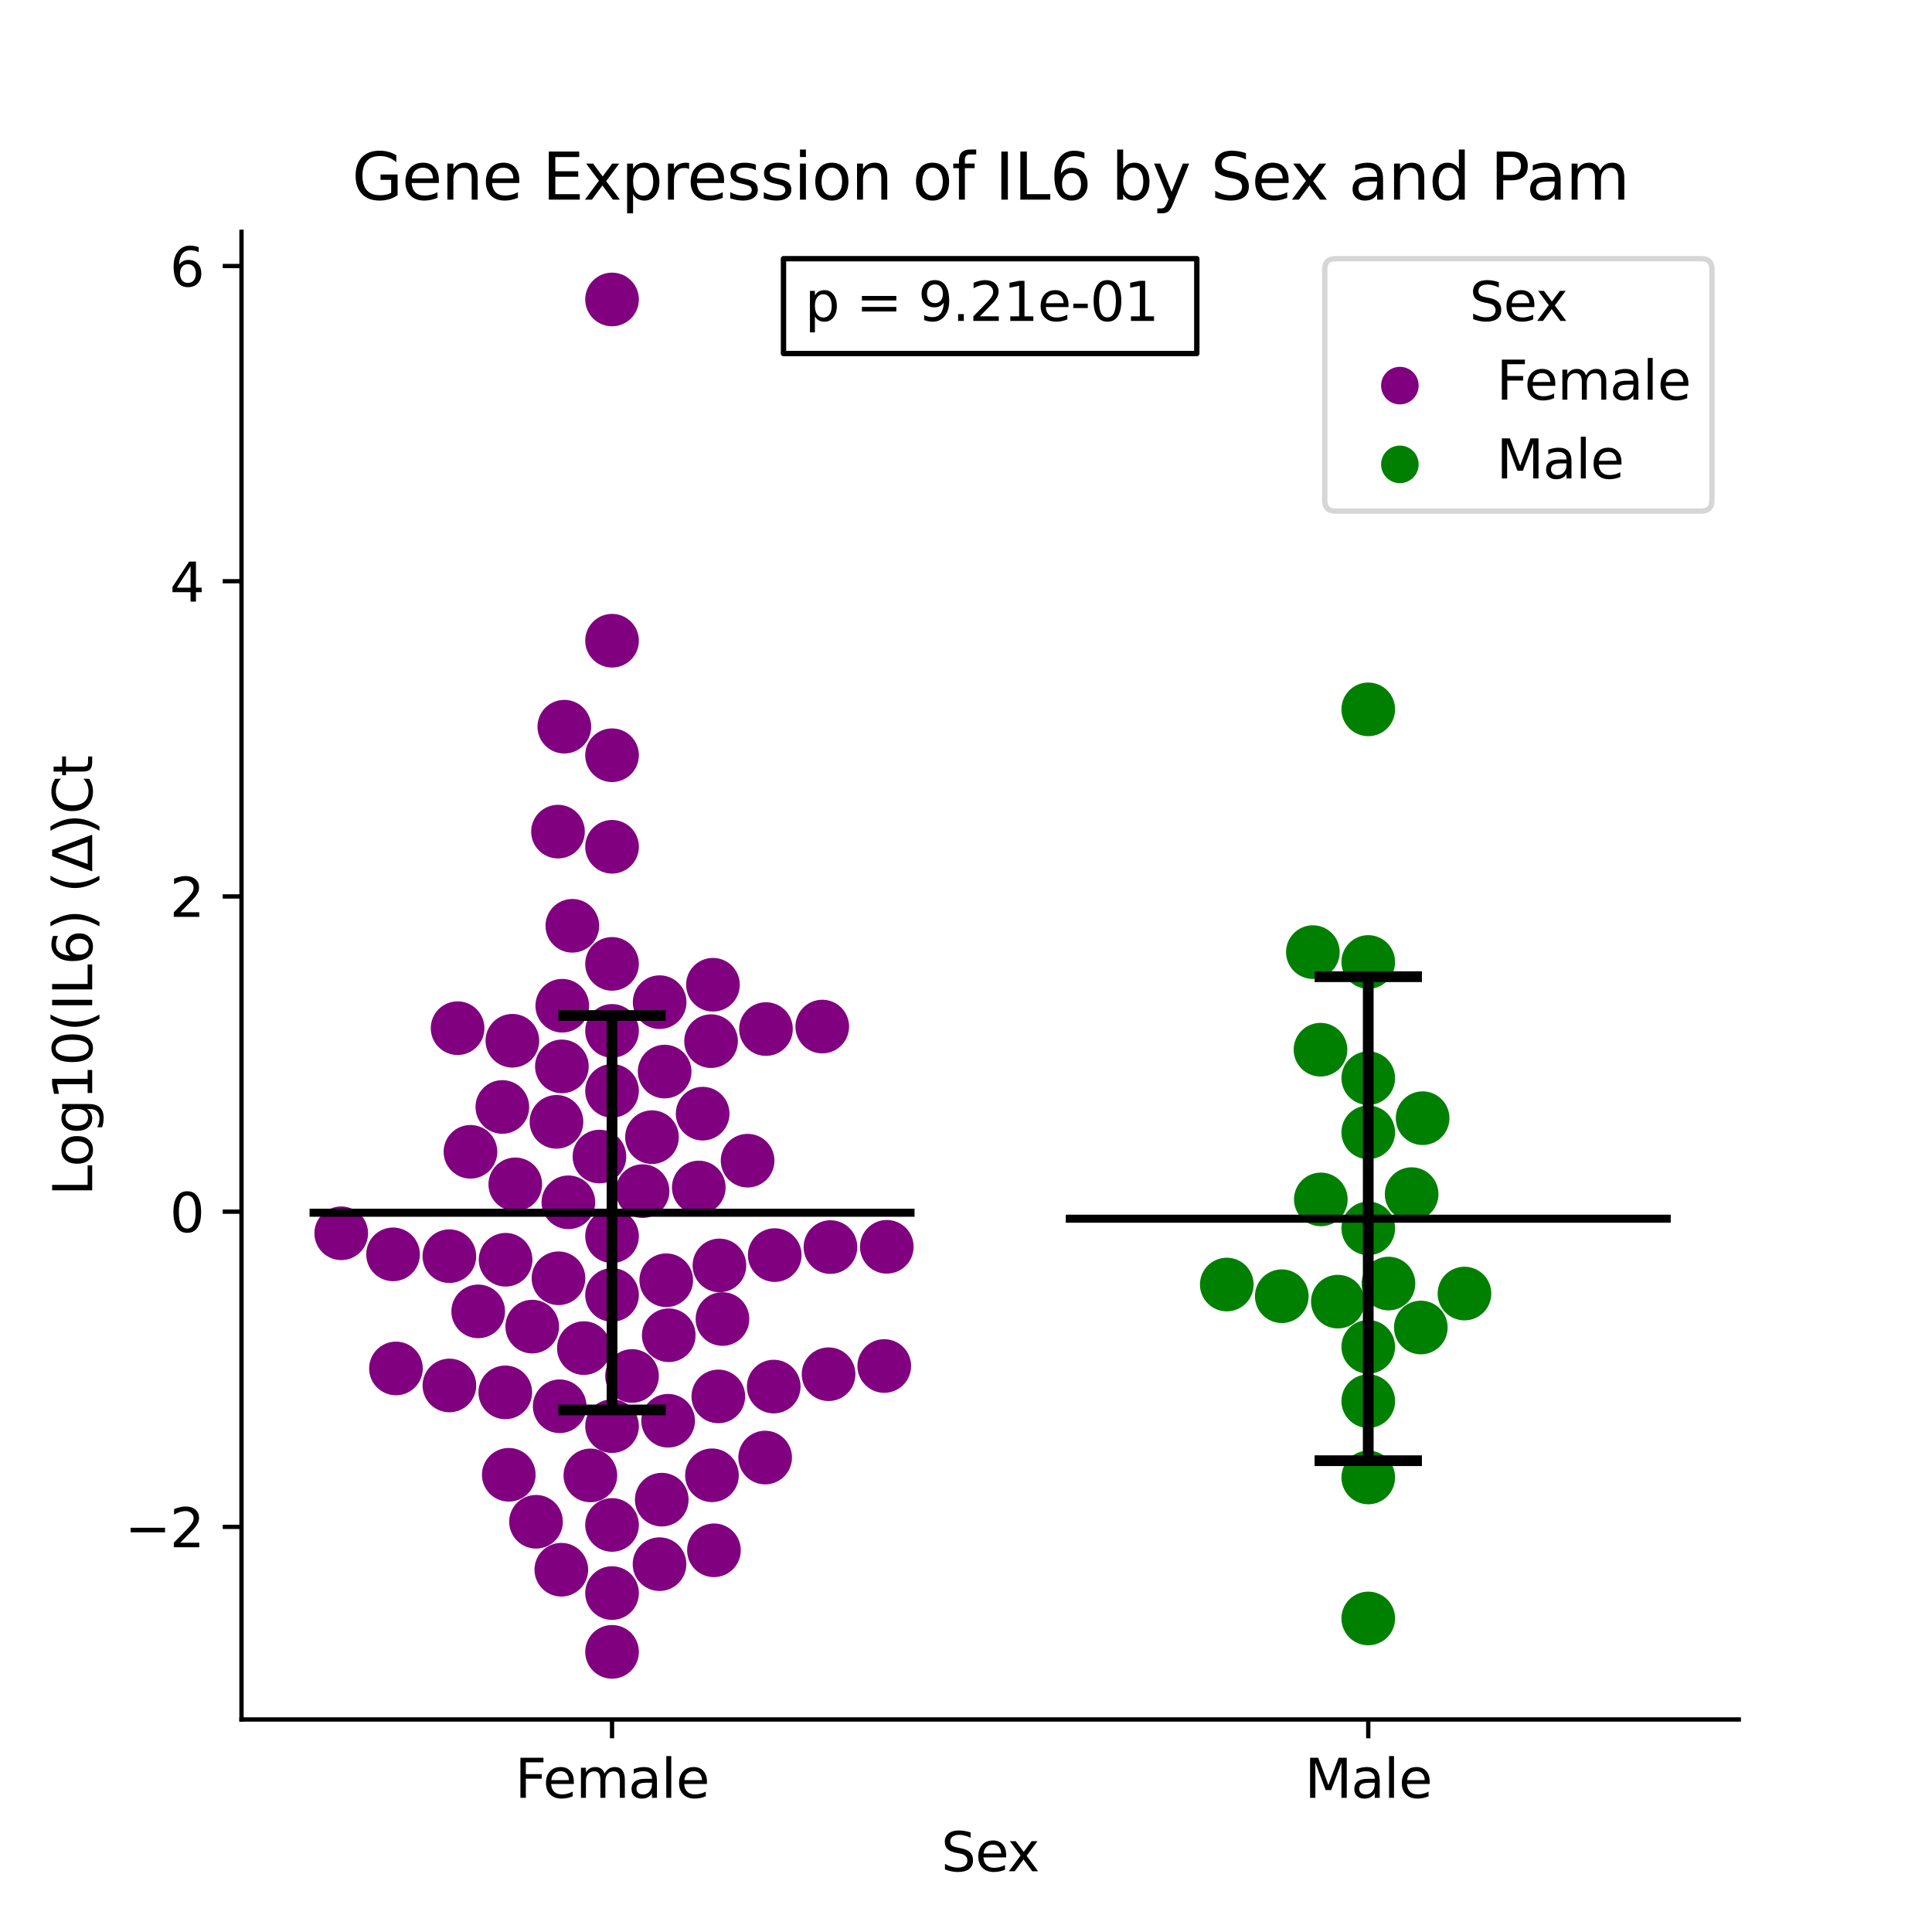 <?xml version="1.0" encoding="utf-8" standalone="no"?>
<!DOCTYPE svg PUBLIC "-//W3C//DTD SVG 1.1//EN"
  "http://www.w3.org/Graphics/SVG/1.1/DTD/svg11.dtd">
<svg xmlns:xlink="http://www.w3.org/1999/xlink" width="360pt" height="360pt" viewBox="0 0 360 360" xmlns="http://www.w3.org/2000/svg" version="1.1">
 <defs>
  <style type="text/css">*{stroke-linejoin: round; stroke-linecap: butt}</style>
 </defs>
 <g id="figure_1">
  <g id="patch_1">
   <path d="M 0 360 
L 360 360 
L 360 0 
L 0 0 
z
" style="fill: #ffffff"/>
  </g>
  <g id="axes_1">
   <g id="patch_2">
    <path d="M 45 320.4 
L 324 320.4 
L 324 43.2 
L 45 43.2 
z
" style="fill: #ffffff"/>
   </g>
   <g id="PathCollection_1">
    <defs>
     <path id="C0_0_8a4e7d84c1" d="M 0 5 
C 1.326 5 2.598 4.473 3.536 3.536 
C 4.473 2.598 5 1.326 5 -0 
C 5 -1.326 4.473 -2.598 3.536 -3.536 
C 2.598 -4.473 1.326 -5 0 -5 
C -1.326 -5 -2.598 -4.473 -3.536 -3.536 
C -4.473 -2.598 -5 -1.326 -5 0 
C -5 1.326 -4.473 2.598 -3.536 3.536 
C -2.598 4.473 -1.326 5 0 5 
z
"/>
    </defs>
    <g clip-path="url(#p1eef70104c)">
     <use xlink:href="#C0_0_8a4e7d84c1" x="114.045" y="192.088" style="fill: #800080"/>
    </g>
    <g clip-path="url(#p1eef70104c)">
     <use xlink:href="#C0_0_8a4e7d84c1" x="132.848" y="183.491" style="fill: #800080"/>
    </g>
    <g clip-path="url(#p1eef70104c)">
     <use xlink:href="#C0_0_8a4e7d84c1" x="144.36" y="233.868" style="fill: #800080"/>
    </g>
    <g clip-path="url(#p1eef70104c)">
     <use xlink:href="#C0_0_8a4e7d84c1" x="87.664" y="214.621" style="fill: #800080"/>
    </g>
    <g clip-path="url(#p1eef70104c)">
     <use xlink:href="#C0_0_8a4e7d84c1" x="103.973" y="154.961" style="fill: #800080"/>
    </g>
    <g clip-path="url(#p1eef70104c)">
     <use xlink:href="#C0_0_8a4e7d84c1" x="134.62" y="245.78" style="fill: #800080"/>
    </g>
    <g clip-path="url(#p1eef70104c)">
     <use xlink:href="#C0_0_8a4e7d84c1" x="114.045" y="157.786" style="fill: #800080"/>
    </g>
    <g clip-path="url(#p1eef70104c)">
     <use xlink:href="#C0_0_8a4e7d84c1" x="114.045" y="140.727" style="fill: #800080"/>
    </g>
    <g clip-path="url(#p1eef70104c)">
     <use xlink:href="#C0_0_8a4e7d84c1" x="104.7" y="198.704" style="fill: #800080"/>
    </g>
    <g clip-path="url(#p1eef70104c)">
     <use xlink:href="#C0_0_8a4e7d84c1" x="114.045" y="55.8" style="fill: #800080"/>
    </g>
    <g clip-path="url(#p1eef70104c)">
     <use xlink:href="#C0_0_8a4e7d84c1" x="106.648" y="172.507" style="fill: #800080"/>
    </g>
    <g clip-path="url(#p1eef70104c)">
     <use xlink:href="#C0_0_8a4e7d84c1" x="114.045" y="119.387" style="fill: #800080"/>
    </g>
    <g clip-path="url(#p1eef70104c)">
     <use xlink:href="#C0_0_8a4e7d84c1" x="124.492" y="264.735" style="fill: #800080"/>
    </g>
    <g clip-path="url(#p1eef70104c)">
     <use xlink:href="#C0_0_8a4e7d84c1" x="130.209" y="221.27" style="fill: #800080"/>
    </g>
    <g clip-path="url(#p1eef70104c)">
     <use xlink:href="#C0_0_8a4e7d84c1" x="132.496" y="194.004" style="fill: #800080"/>
    </g>
    <g clip-path="url(#p1eef70104c)">
     <use xlink:href="#C0_0_8a4e7d84c1" x="105.908" y="224.033" style="fill: #800080"/>
    </g>
    <g clip-path="url(#p1eef70104c)">
     <use xlink:href="#C0_0_8a4e7d84c1" x="105.153" y="135.409" style="fill: #800080"/>
    </g>
    <g clip-path="url(#p1eef70104c)">
     <use xlink:href="#C0_0_8a4e7d84c1" x="142.726" y="191.75" style="fill: #800080"/>
    </g>
    <g clip-path="url(#p1eef70104c)">
     <use xlink:href="#C0_0_8a4e7d84c1" x="73.239" y="233.731" style="fill: #800080"/>
    </g>
    <g clip-path="url(#p1eef70104c)">
     <use xlink:href="#C0_0_8a4e7d84c1" x="103.691" y="209.039" style="fill: #800080"/>
    </g>
    <g clip-path="url(#p1eef70104c)">
     <use xlink:href="#C0_0_8a4e7d84c1" x="104.291" y="262.038" style="fill: #800080"/>
    </g>
    <g clip-path="url(#p1eef70104c)">
     <use xlink:href="#C0_0_8a4e7d84c1" x="111.698" y="215.508" style="fill: #800080"/>
    </g>
    <g clip-path="url(#p1eef70104c)">
     <use xlink:href="#C0_0_8a4e7d84c1" x="130.928" y="207.514" style="fill: #800080"/>
    </g>
    <g clip-path="url(#p1eef70104c)">
     <use xlink:href="#C0_0_8a4e7d84c1" x="139.305" y="216.275" style="fill: #800080"/>
    </g>
    <g clip-path="url(#p1eef70104c)">
     <use xlink:href="#C0_0_8a4e7d84c1" x="104.77" y="187.402" style="fill: #800080"/>
    </g>
    <g clip-path="url(#p1eef70104c)">
     <use xlink:href="#C0_0_8a4e7d84c1" x="94.21" y="234.736" style="fill: #800080"/>
    </g>
    <g clip-path="url(#p1eef70104c)">
     <use xlink:href="#C0_0_8a4e7d84c1" x="114.045" y="230.352" style="fill: #800080"/>
    </g>
    <g clip-path="url(#p1eef70104c)">
     <use xlink:href="#C0_0_8a4e7d84c1" x="133.851" y="260.202" style="fill: #800080"/>
    </g>
    <g clip-path="url(#p1eef70104c)">
     <use xlink:href="#C0_0_8a4e7d84c1" x="99.878" y="283.559" style="fill: #800080"/>
    </g>
    <g clip-path="url(#p1eef70104c)">
     <use xlink:href="#C0_0_8a4e7d84c1" x="108.796" y="251.199" style="fill: #800080"/>
    </g>
    <g clip-path="url(#p1eef70104c)">
     <use xlink:href="#C0_0_8a4e7d84c1" x="124.144" y="238.555" style="fill: #800080"/>
    </g>
    <g clip-path="url(#p1eef70104c)">
     <use xlink:href="#C0_0_8a4e7d84c1" x="119.733" y="221.946" style="fill: #800080"/>
    </g>
    <g clip-path="url(#p1eef70104c)">
     <use xlink:href="#C0_0_8a4e7d84c1" x="95.473" y="193.93" style="fill: #800080"/>
    </g>
    <g clip-path="url(#p1eef70104c)">
     <use xlink:href="#C0_0_8a4e7d84c1" x="99.175" y="247.194" style="fill: #800080"/>
    </g>
    <g clip-path="url(#p1eef70104c)">
     <use xlink:href="#C0_0_8a4e7d84c1" x="133.034" y="288.875" style="fill: #800080"/>
    </g>
    <g clip-path="url(#p1eef70104c)">
     <use xlink:href="#C0_0_8a4e7d84c1" x="132.663" y="274.899" style="fill: #800080"/>
    </g>
    <g clip-path="url(#p1eef70104c)">
     <use xlink:href="#C0_0_8a4e7d84c1" x="122.891" y="291.46" style="fill: #800080"/>
    </g>
    <g clip-path="url(#p1eef70104c)">
     <use xlink:href="#C0_0_8a4e7d84c1" x="94.803" y="274.805" style="fill: #800080"/>
    </g>
    <g clip-path="url(#p1eef70104c)">
     <use xlink:href="#C0_0_8a4e7d84c1" x="117.77" y="256.391" style="fill: #800080"/>
    </g>
    <g clip-path="url(#p1eef70104c)">
     <use xlink:href="#C0_0_8a4e7d84c1" x="154.391" y="256.065" style="fill: #800080"/>
    </g>
    <g clip-path="url(#p1eef70104c)">
     <use xlink:href="#C0_0_8a4e7d84c1" x="122.917" y="186.739" style="fill: #800080"/>
    </g>
    <g clip-path="url(#p1eef70104c)">
     <use xlink:href="#C0_0_8a4e7d84c1" x="121.489" y="211.895" style="fill: #800080"/>
    </g>
    <g clip-path="url(#p1eef70104c)">
     <use xlink:href="#C0_0_8a4e7d84c1" x="114.045" y="284.15" style="fill: #800080"/>
    </g>
    <g clip-path="url(#p1eef70104c)">
     <use xlink:href="#C0_0_8a4e7d84c1" x="124.613" y="248.806" style="fill: #800080"/>
    </g>
    <g clip-path="url(#p1eef70104c)">
     <use xlink:href="#C0_0_8a4e7d84c1" x="153.215" y="191.287" style="fill: #800080"/>
    </g>
    <g clip-path="url(#p1eef70104c)">
     <use xlink:href="#C0_0_8a4e7d84c1" x="85.266" y="191.586" style="fill: #800080"/>
    </g>
    <g clip-path="url(#p1eef70104c)">
     <use xlink:href="#C0_0_8a4e7d84c1" x="114.045" y="241.294" style="fill: #800080"/>
    </g>
    <g clip-path="url(#p1eef70104c)">
     <use xlink:href="#C0_0_8a4e7d84c1" x="104.065" y="238.188" style="fill: #800080"/>
    </g>
    <g clip-path="url(#p1eef70104c)">
     <use xlink:href="#C0_0_8a4e7d84c1" x="123.307" y="279.439" style="fill: #800080"/>
    </g>
    <g clip-path="url(#p1eef70104c)">
     <use xlink:href="#C0_0_8a4e7d84c1" x="73.779" y="254.991" style="fill: #800080"/>
    </g>
    <g clip-path="url(#p1eef70104c)">
     <use xlink:href="#C0_0_8a4e7d84c1" x="134.056" y="235.794" style="fill: #800080"/>
    </g>
    <g clip-path="url(#p1eef70104c)">
     <use xlink:href="#C0_0_8a4e7d84c1" x="83.737" y="258.161" style="fill: #800080"/>
    </g>
    <g clip-path="url(#p1eef70104c)">
     <use xlink:href="#C0_0_8a4e7d84c1" x="89.106" y="244.357" style="fill: #800080"/>
    </g>
    <g clip-path="url(#p1eef70104c)">
     <use xlink:href="#C0_0_8a4e7d84c1" x="164.767" y="254.536" style="fill: #800080"/>
    </g>
    <g clip-path="url(#p1eef70104c)">
     <use xlink:href="#C0_0_8a4e7d84c1" x="110.003" y="274.921" style="fill: #800080"/>
    </g>
    <g clip-path="url(#p1eef70104c)">
     <use xlink:href="#C0_0_8a4e7d84c1" x="83.733" y="234.07" style="fill: #800080"/>
    </g>
    <g clip-path="url(#p1eef70104c)">
     <use xlink:href="#C0_0_8a4e7d84c1" x="114.045" y="203.262" style="fill: #800080"/>
    </g>
    <g clip-path="url(#p1eef70104c)">
     <use xlink:href="#C0_0_8a4e7d84c1" x="63.584" y="229.802" style="fill: #800080"/>
    </g>
    <g clip-path="url(#p1eef70104c)">
     <use xlink:href="#C0_0_8a4e7d84c1" x="114.045" y="307.8" style="fill: #800080"/>
    </g>
    <g clip-path="url(#p1eef70104c)">
     <use xlink:href="#C0_0_8a4e7d84c1" x="114.045" y="296.848" style="fill: #800080"/>
    </g>
    <g clip-path="url(#p1eef70104c)">
     <use xlink:href="#C0_0_8a4e7d84c1" x="114.045" y="179.604" style="fill: #800080"/>
    </g>
    <g clip-path="url(#p1eef70104c)">
     <use xlink:href="#C0_0_8a4e7d84c1" x="142.573" y="271.595" style="fill: #800080"/>
    </g>
    <g clip-path="url(#p1eef70104c)">
     <use xlink:href="#C0_0_8a4e7d84c1" x="96.014" y="220.685" style="fill: #800080"/>
    </g>
    <g clip-path="url(#p1eef70104c)">
     <use xlink:href="#C0_0_8a4e7d84c1" x="154.742" y="232.374" style="fill: #800080"/>
    </g>
    <g clip-path="url(#p1eef70104c)">
     <use xlink:href="#C0_0_8a4e7d84c1" x="123.845" y="199.671" style="fill: #800080"/>
    </g>
    <g clip-path="url(#p1eef70104c)">
     <use xlink:href="#C0_0_8a4e7d84c1" x="94.15" y="259.447" style="fill: #800080"/>
    </g>
    <g clip-path="url(#p1eef70104c)">
     <use xlink:href="#C0_0_8a4e7d84c1" x="144.174" y="258.37" style="fill: #800080"/>
    </g>
    <g clip-path="url(#p1eef70104c)">
     <use xlink:href="#C0_0_8a4e7d84c1" x="165.242" y="232.323" style="fill: #800080"/>
    </g>
    <g clip-path="url(#p1eef70104c)">
     <use xlink:href="#C0_0_8a4e7d84c1" x="93.603" y="206.266" style="fill: #800080"/>
    </g>
    <g clip-path="url(#p1eef70104c)">
     <use xlink:href="#C0_0_8a4e7d84c1" x="114.045" y="265.74" style="fill: #800080"/>
    </g>
    <g clip-path="url(#p1eef70104c)">
     <use xlink:href="#C0_0_8a4e7d84c1" x="104.593" y="292.494" style="fill: #800080"/>
    </g>
   </g>
   <g id="PathCollection_2">
    <defs>
     <path id="C1_0_668f8acc30" d="M 0 5 
C 1.326 5 2.598 4.473 3.536 3.536 
C 4.473 2.598 5 1.326 5 -0 
C 5 -1.326 4.473 -2.598 3.536 -3.536 
C 2.598 -4.473 1.326 -5 0 -5 
C -1.326 -5 -2.598 -4.473 -3.536 -3.536 
C -4.473 -2.598 -5 -1.326 -5 0 
C -5 1.326 -4.473 2.598 -3.536 3.536 
C -2.598 4.473 -1.326 5 0 5 
z
"/>
    </defs>
    <g clip-path="url(#p1eef70104c)">
     <use xlink:href="#C1_0_668f8acc30" x="254.955" y="179.252" style="fill: #008000"/>
    </g>
    <g clip-path="url(#p1eef70104c)">
     <use xlink:href="#C1_0_668f8acc30" x="254.955" y="200.9" style="fill: #008000"/>
    </g>
    <g clip-path="url(#p1eef70104c)">
     <use xlink:href="#C1_0_668f8acc30" x="265.083" y="208.359" style="fill: #008000"/>
    </g>
    <g clip-path="url(#p1eef70104c)">
     <use xlink:href="#C1_0_668f8acc30" x="254.955" y="132.178" style="fill: #008000"/>
    </g>
    <g clip-path="url(#p1eef70104c)">
     <use xlink:href="#C1_0_668f8acc30" x="246.054" y="195.594" style="fill: #008000"/>
    </g>
    <g clip-path="url(#p1eef70104c)">
     <use xlink:href="#C1_0_668f8acc30" x="254.955" y="228.892" style="fill: #008000"/>
    </g>
    <g clip-path="url(#p1eef70104c)">
     <use xlink:href="#C1_0_668f8acc30" x="254.955" y="261.08" style="fill: #008000"/>
    </g>
    <g clip-path="url(#p1eef70104c)">
     <use xlink:href="#C1_0_668f8acc30" x="254.955" y="275.303" style="fill: #008000"/>
    </g>
    <g clip-path="url(#p1eef70104c)">
     <use xlink:href="#C1_0_668f8acc30" x="228.593" y="239.355" style="fill: #008000"/>
    </g>
    <g clip-path="url(#p1eef70104c)">
     <use xlink:href="#C1_0_668f8acc30" x="246.118" y="223.492" style="fill: #008000"/>
    </g>
    <g clip-path="url(#p1eef70104c)">
     <use xlink:href="#C1_0_668f8acc30" x="254.955" y="210.997" style="fill: #008000"/>
    </g>
    <g clip-path="url(#p1eef70104c)">
     <use xlink:href="#C1_0_668f8acc30" x="254.955" y="250.96" style="fill: #008000"/>
    </g>
    <g clip-path="url(#p1eef70104c)">
     <use xlink:href="#C1_0_668f8acc30" x="238.842" y="241.53" style="fill: #008000"/>
    </g>
    <g clip-path="url(#p1eef70104c)">
     <use xlink:href="#C1_0_668f8acc30" x="244.634" y="177.413" style="fill: #008000"/>
    </g>
    <g clip-path="url(#p1eef70104c)">
     <use xlink:href="#C1_0_668f8acc30" x="272.883" y="241.034" style="fill: #008000"/>
    </g>
    <g clip-path="url(#p1eef70104c)">
     <use xlink:href="#C1_0_668f8acc30" x="254.955" y="301.576" style="fill: #008000"/>
    </g>
    <g clip-path="url(#p1eef70104c)">
     <use xlink:href="#C1_0_668f8acc30" x="263.038" y="222.51" style="fill: #008000"/>
    </g>
    <g clip-path="url(#p1eef70104c)">
     <use xlink:href="#C1_0_668f8acc30" x="258.719" y="239.172" style="fill: #008000"/>
    </g>
    <g clip-path="url(#p1eef70104c)">
     <use xlink:href="#C1_0_668f8acc30" x="249.288" y="242.541" style="fill: #008000"/>
    </g>
    <g clip-path="url(#p1eef70104c)">
     <use xlink:href="#C1_0_668f8acc30" x="264.75" y="247.358" style="fill: #008000"/>
    </g>
   </g>
   <g id="PathCollection_3"/>
   <g id="PathCollection_4"/>
   <g id="matplotlib.axis_1">
    <g id="xtick_1">
     <g id="line2d_1">
      <defs>
       <path id="md1d92faba6" d="M 0 0 
L 0 3.5 
" style="stroke: #000000; stroke-width: 0.8"/>
      </defs>
      <g>
       <use xlink:href="#md1d92faba6" x="114.045" y="320.4" style="stroke: #000000; stroke-width: 0.8"/>
      </g>
     </g>
     <g id="text_1">
      <!-- Female -->
      <g transform="translate(95.968 334.998) scale(0.1 -0.1)">
       <defs>
        <path id="DejaVuSans-46" d="M 628 4666 
L 3309 4666 
L 3309 4134 
L 1259 4134 
L 1259 2759 
L 3109 2759 
L 3109 2228 
L 1259 2228 
L 1259 0 
L 628 0 
L 628 4666 
z
" transform="scale(0.016)"/>
        <path id="DejaVuSans-65" d="M 3597 1894 
L 3597 1613 
L 953 1613 
Q 991 1019 1311 708 
Q 1631 397 2203 397 
Q 2534 397 2845 478 
Q 3156 559 3463 722 
L 3463 178 
Q 3153 47 2828 -22 
Q 2503 -91 2169 -91 
Q 1331 -91 842 396 
Q 353 884 353 1716 
Q 353 2575 817 3079 
Q 1281 3584 2069 3584 
Q 2775 3584 3186 3129 
Q 3597 2675 3597 1894 
z
M 3022 2063 
Q 3016 2534 2758 2815 
Q 2500 3097 2075 3097 
Q 1594 3097 1305 2825 
Q 1016 2553 972 2059 
L 3022 2063 
z
" transform="scale(0.016)"/>
        <path id="DejaVuSans-6d" d="M 3328 2828 
Q 3544 3216 3844 3400 
Q 4144 3584 4550 3584 
Q 5097 3584 5394 3201 
Q 5691 2819 5691 2113 
L 5691 0 
L 5113 0 
L 5113 2094 
Q 5113 2597 4934 2840 
Q 4756 3084 4391 3084 
Q 3944 3084 3684 2787 
Q 3425 2491 3425 1978 
L 3425 0 
L 2847 0 
L 2847 2094 
Q 2847 2600 2669 2842 
Q 2491 3084 2119 3084 
Q 1678 3084 1418 2786 
Q 1159 2488 1159 1978 
L 1159 0 
L 581 0 
L 581 3500 
L 1159 3500 
L 1159 2956 
Q 1356 3278 1631 3431 
Q 1906 3584 2284 3584 
Q 2666 3584 2933 3390 
Q 3200 3197 3328 2828 
z
" transform="scale(0.016)"/>
        <path id="DejaVuSans-61" d="M 2194 1759 
Q 1497 1759 1228 1600 
Q 959 1441 959 1056 
Q 959 750 1161 570 
Q 1363 391 1709 391 
Q 2188 391 2477 730 
Q 2766 1069 2766 1631 
L 2766 1759 
L 2194 1759 
z
M 3341 1997 
L 3341 0 
L 2766 0 
L 2766 531 
Q 2569 213 2275 61 
Q 1981 -91 1556 -91 
Q 1019 -91 701 211 
Q 384 513 384 1019 
Q 384 1609 779 1909 
Q 1175 2209 1959 2209 
L 2766 2209 
L 2766 2266 
Q 2766 2663 2505 2880 
Q 2244 3097 1772 3097 
Q 1472 3097 1187 3025 
Q 903 2953 641 2809 
L 641 3341 
Q 956 3463 1253 3523 
Q 1550 3584 1831 3584 
Q 2591 3584 2966 3190 
Q 3341 2797 3341 1997 
z
" transform="scale(0.016)"/>
        <path id="DejaVuSans-6c" d="M 603 4863 
L 1178 4863 
L 1178 0 
L 603 0 
L 603 4863 
z
" transform="scale(0.016)"/>
       </defs>
       <use xlink:href="#DejaVuSans-46"/>
       <use xlink:href="#DejaVuSans-65" x="52.02"/>
       <use xlink:href="#DejaVuSans-6d" x="113.543"/>
       <use xlink:href="#DejaVuSans-61" x="210.955"/>
       <use xlink:href="#DejaVuSans-6c" x="272.234"/>
       <use xlink:href="#DejaVuSans-65" x="300.018"/>
      </g>
     </g>
    </g>
    <g id="xtick_2">
     <g id="line2d_2">
      <g>
       <use xlink:href="#md1d92faba6" x="254.955" y="320.4" style="stroke: #000000; stroke-width: 0.8"/>
      </g>
     </g>
     <g id="text_2">
      <!-- Male -->
      <g transform="translate(243.111 334.998) scale(0.1 -0.1)">
       <defs>
        <path id="DejaVuSans-4d" d="M 628 4666 
L 1569 4666 
L 2759 1491 
L 3956 4666 
L 4897 4666 
L 4897 0 
L 4281 0 
L 4281 4097 
L 3078 897 
L 2444 897 
L 1241 4097 
L 1241 0 
L 628 0 
L 628 4666 
z
" transform="scale(0.016)"/>
       </defs>
       <use xlink:href="#DejaVuSans-4d"/>
       <use xlink:href="#DejaVuSans-61" x="86.279"/>
       <use xlink:href="#DejaVuSans-6c" x="147.559"/>
       <use xlink:href="#DejaVuSans-65" x="175.342"/>
      </g>
     </g>
    </g>
    <g id="text_3">
     <!-- Sex -->
     <g transform="translate(175.377 348.677) scale(0.1 -0.1)">
      <defs>
       <path id="DejaVuSans-53" d="M 3425 4513 
L 3425 3897 
Q 3066 4069 2747 4153 
Q 2428 4238 2131 4238 
Q 1616 4238 1336 4038 
Q 1056 3838 1056 3469 
Q 1056 3159 1242 3001 
Q 1428 2844 1947 2747 
L 2328 2669 
Q 3034 2534 3370 2195 
Q 3706 1856 3706 1288 
Q 3706 609 3251 259 
Q 2797 -91 1919 -91 
Q 1588 -91 1214 -16 
Q 841 59 441 206 
L 441 856 
Q 825 641 1194 531 
Q 1563 422 1919 422 
Q 2459 422 2753 634 
Q 3047 847 3047 1241 
Q 3047 1584 2836 1778 
Q 2625 1972 2144 2069 
L 1759 2144 
Q 1053 2284 737 2584 
Q 422 2884 422 3419 
Q 422 4038 858 4394 
Q 1294 4750 2059 4750 
Q 2388 4750 2728 4690 
Q 3069 4631 3425 4513 
z
" transform="scale(0.016)"/>
       <path id="DejaVuSans-78" d="M 3513 3500 
L 2247 1797 
L 3578 0 
L 2900 0 
L 1881 1375 
L 863 0 
L 184 0 
L 1544 1831 
L 300 3500 
L 978 3500 
L 1906 2253 
L 2834 3500 
L 3513 3500 
z
" transform="scale(0.016)"/>
      </defs>
      <use xlink:href="#DejaVuSans-53"/>
      <use xlink:href="#DejaVuSans-65" x="63.477"/>
      <use xlink:href="#DejaVuSans-78" x="123.25"/>
     </g>
    </g>
   </g>
   <g id="matplotlib.axis_2">
    <g id="ytick_1">
     <g id="line2d_3">
      <defs>
       <path id="mc19bfe6c05" d="M 0 0 
L -3.5 0 
" style="stroke: #000000; stroke-width: 0.8"/>
      </defs>
      <g>
       <use xlink:href="#mc19bfe6c05" x="45" y="284.512" style="stroke: #000000; stroke-width: 0.8"/>
      </g>
     </g>
     <g id="text_4">
      <!-- −2 -->
      <g transform="translate(23.258 288.311) scale(0.1 -0.1)">
       <defs>
        <path id="DejaVuSans-2212" d="M 678 2272 
L 4684 2272 
L 4684 1741 
L 678 1741 
L 678 2272 
z
" transform="scale(0.016)"/>
        <path id="DejaVuSans-32" d="M 1228 531 
L 3431 531 
L 3431 0 
L 469 0 
L 469 531 
Q 828 903 1448 1529 
Q 2069 2156 2228 2338 
Q 2531 2678 2651 2914 
Q 2772 3150 2772 3378 
Q 2772 3750 2511 3984 
Q 2250 4219 1831 4219 
Q 1534 4219 1204 4116 
Q 875 4013 500 3803 
L 500 4441 
Q 881 4594 1212 4672 
Q 1544 4750 1819 4750 
Q 2544 4750 2975 4387 
Q 3406 4025 3406 3419 
Q 3406 3131 3298 2873 
Q 3191 2616 2906 2266 
Q 2828 2175 2409 1742 
Q 1991 1309 1228 531 
z
" transform="scale(0.016)"/>
       </defs>
       <use xlink:href="#DejaVuSans-2212"/>
       <use xlink:href="#DejaVuSans-32" x="83.789"/>
      </g>
     </g>
    </g>
    <g id="ytick_2">
     <g id="line2d_4">
      <g>
       <use xlink:href="#mc19bfe6c05" x="45" y="225.776" style="stroke: #000000; stroke-width: 0.8"/>
      </g>
     </g>
     <g id="text_5">
      <!-- 0 -->
      <g transform="translate(31.637 229.575) scale(0.1 -0.1)">
       <defs>
        <path id="DejaVuSans-30" d="M 2034 4250 
Q 1547 4250 1301 3770 
Q 1056 3291 1056 2328 
Q 1056 1369 1301 889 
Q 1547 409 2034 409 
Q 2525 409 2770 889 
Q 3016 1369 3016 2328 
Q 3016 3291 2770 3770 
Q 2525 4250 2034 4250 
z
M 2034 4750 
Q 2819 4750 3233 4129 
Q 3647 3509 3647 2328 
Q 3647 1150 3233 529 
Q 2819 -91 2034 -91 
Q 1250 -91 836 529 
Q 422 1150 422 2328 
Q 422 3509 836 4129 
Q 1250 4750 2034 4750 
z
" transform="scale(0.016)"/>
       </defs>
       <use xlink:href="#DejaVuSans-30"/>
      </g>
     </g>
    </g>
    <g id="ytick_3">
     <g id="line2d_5">
      <g>
       <use xlink:href="#mc19bfe6c05" x="45" y="167.04" style="stroke: #000000; stroke-width: 0.8"/>
      </g>
     </g>
     <g id="text_6">
      <!-- 2 -->
      <g transform="translate(31.637 170.839) scale(0.1 -0.1)">
       <use xlink:href="#DejaVuSans-32"/>
      </g>
     </g>
    </g>
    <g id="ytick_4">
     <g id="line2d_6">
      <g>
       <use xlink:href="#mc19bfe6c05" x="45" y="108.304" style="stroke: #000000; stroke-width: 0.8"/>
      </g>
     </g>
     <g id="text_7">
      <!-- 4 -->
      <g transform="translate(31.637 112.103) scale(0.1 -0.1)">
       <defs>
        <path id="DejaVuSans-34" d="M 2419 4116 
L 825 1625 
L 2419 1625 
L 2419 4116 
z
M 2253 4666 
L 3047 4666 
L 3047 1625 
L 3713 1625 
L 3713 1100 
L 3047 1100 
L 3047 0 
L 2419 0 
L 2419 1100 
L 313 1100 
L 313 1709 
L 2253 4666 
z
" transform="scale(0.016)"/>
       </defs>
       <use xlink:href="#DejaVuSans-34"/>
      </g>
     </g>
    </g>
    <g id="ytick_5">
     <g id="line2d_7">
      <g>
       <use xlink:href="#mc19bfe6c05" x="45" y="49.568" style="stroke: #000000; stroke-width: 0.8"/>
      </g>
     </g>
     <g id="text_8">
      <!-- 6 -->
      <g transform="translate(31.637 53.367) scale(0.1 -0.1)">
       <defs>
        <path id="DejaVuSans-36" d="M 2113 2584 
Q 1688 2584 1439 2293 
Q 1191 2003 1191 1497 
Q 1191 994 1439 701 
Q 1688 409 2113 409 
Q 2538 409 2786 701 
Q 3034 994 3034 1497 
Q 3034 2003 2786 2293 
Q 2538 2584 2113 2584 
z
M 3366 4563 
L 3366 3988 
Q 3128 4100 2886 4159 
Q 2644 4219 2406 4219 
Q 1781 4219 1451 3797 
Q 1122 3375 1075 2522 
Q 1259 2794 1537 2939 
Q 1816 3084 2150 3084 
Q 2853 3084 3261 2657 
Q 3669 2231 3669 1497 
Q 3669 778 3244 343 
Q 2819 -91 2113 -91 
Q 1303 -91 875 529 
Q 447 1150 447 2328 
Q 447 3434 972 4092 
Q 1497 4750 2381 4750 
Q 2619 4750 2861 4703 
Q 3103 4656 3366 4563 
z
" transform="scale(0.016)"/>
       </defs>
       <use xlink:href="#DejaVuSans-36"/>
      </g>
     </g>
    </g>
    <g id="text_9">
     <!-- Log10(IL6) (Δ)Ct -->
     <g transform="translate(17.178 222.801) rotate(-90) scale(0.1 -0.1)">
      <defs>
       <path id="DejaVuSans-4c" d="M 628 4666 
L 1259 4666 
L 1259 531 
L 3531 531 
L 3531 0 
L 628 0 
L 628 4666 
z
" transform="scale(0.016)"/>
       <path id="DejaVuSans-6f" d="M 1959 3097 
Q 1497 3097 1228 2736 
Q 959 2375 959 1747 
Q 959 1119 1226 758 
Q 1494 397 1959 397 
Q 2419 397 2687 759 
Q 2956 1122 2956 1747 
Q 2956 2369 2687 2733 
Q 2419 3097 1959 3097 
z
M 1959 3584 
Q 2709 3584 3137 3096 
Q 3566 2609 3566 1747 
Q 3566 888 3137 398 
Q 2709 -91 1959 -91 
Q 1206 -91 779 398 
Q 353 888 353 1747 
Q 353 2609 779 3096 
Q 1206 3584 1959 3584 
z
" transform="scale(0.016)"/>
       <path id="DejaVuSans-67" d="M 2906 1791 
Q 2906 2416 2648 2759 
Q 2391 3103 1925 3103 
Q 1463 3103 1205 2759 
Q 947 2416 947 1791 
Q 947 1169 1205 825 
Q 1463 481 1925 481 
Q 2391 481 2648 825 
Q 2906 1169 2906 1791 
z
M 3481 434 
Q 3481 -459 3084 -895 
Q 2688 -1331 1869 -1331 
Q 1566 -1331 1297 -1286 
Q 1028 -1241 775 -1147 
L 775 -588 
Q 1028 -725 1275 -790 
Q 1522 -856 1778 -856 
Q 2344 -856 2625 -561 
Q 2906 -266 2906 331 
L 2906 616 
Q 2728 306 2450 153 
Q 2172 0 1784 0 
Q 1141 0 747 490 
Q 353 981 353 1791 
Q 353 2603 747 3093 
Q 1141 3584 1784 3584 
Q 2172 3584 2450 3431 
Q 2728 3278 2906 2969 
L 2906 3500 
L 3481 3500 
L 3481 434 
z
" transform="scale(0.016)"/>
       <path id="DejaVuSans-31" d="M 794 531 
L 1825 531 
L 1825 4091 
L 703 3866 
L 703 4441 
L 1819 4666 
L 2450 4666 
L 2450 531 
L 3481 531 
L 3481 0 
L 794 0 
L 794 531 
z
" transform="scale(0.016)"/>
       <path id="DejaVuSans-28" d="M 1984 4856 
Q 1566 4138 1362 3434 
Q 1159 2731 1159 2009 
Q 1159 1288 1364 580 
Q 1569 -128 1984 -844 
L 1484 -844 
Q 1016 -109 783 600 
Q 550 1309 550 2009 
Q 550 2706 781 3412 
Q 1013 4119 1484 4856 
L 1984 4856 
z
" transform="scale(0.016)"/>
       <path id="DejaVuSans-49" d="M 628 4666 
L 1259 4666 
L 1259 0 
L 628 0 
L 628 4666 
z
" transform="scale(0.016)"/>
       <path id="DejaVuSans-29" d="M 513 4856 
L 1013 4856 
Q 1481 4119 1714 3412 
Q 1947 2706 1947 2009 
Q 1947 1309 1714 600 
Q 1481 -109 1013 -844 
L 513 -844 
Q 928 -128 1133 580 
Q 1338 1288 1338 2009 
Q 1338 2731 1133 3434 
Q 928 4138 513 4856 
z
" transform="scale(0.016)"/>
       <path id="DejaVuSans-20" transform="scale(0.016)"/>
       <path id="DejaVuSans-394" d="M 2188 4044 
L 906 525 
L 3472 525 
L 2188 4044 
z
M 50 0 
L 1831 4666 
L 2547 4666 
L 4325 0 
L 50 0 
z
" transform="scale(0.016)"/>
       <path id="DejaVuSans-43" d="M 4122 4306 
L 4122 3641 
Q 3803 3938 3442 4084 
Q 3081 4231 2675 4231 
Q 1875 4231 1450 3742 
Q 1025 3253 1025 2328 
Q 1025 1406 1450 917 
Q 1875 428 2675 428 
Q 3081 428 3442 575 
Q 3803 722 4122 1019 
L 4122 359 
Q 3791 134 3420 21 
Q 3050 -91 2638 -91 
Q 1578 -91 968 557 
Q 359 1206 359 2328 
Q 359 3453 968 4101 
Q 1578 4750 2638 4750 
Q 3056 4750 3426 4639 
Q 3797 4528 4122 4306 
z
" transform="scale(0.016)"/>
       <path id="DejaVuSans-74" d="M 1172 4494 
L 1172 3500 
L 2356 3500 
L 2356 3053 
L 1172 3053 
L 1172 1153 
Q 1172 725 1289 603 
Q 1406 481 1766 481 
L 2356 481 
L 2356 0 
L 1766 0 
Q 1100 0 847 248 
Q 594 497 594 1153 
L 594 3053 
L 172 3053 
L 172 3500 
L 594 3500 
L 594 4494 
L 1172 4494 
z
" transform="scale(0.016)"/>
      </defs>
      <use xlink:href="#DejaVuSans-4c"/>
      <use xlink:href="#DejaVuSans-6f" x="53.963"/>
      <use xlink:href="#DejaVuSans-67" x="115.145"/>
      <use xlink:href="#DejaVuSans-31" x="178.621"/>
      <use xlink:href="#DejaVuSans-30" x="242.244"/>
      <use xlink:href="#DejaVuSans-28" x="305.867"/>
      <use xlink:href="#DejaVuSans-49" x="344.881"/>
      <use xlink:href="#DejaVuSans-4c" x="374.373"/>
      <use xlink:href="#DejaVuSans-36" x="430.086"/>
      <use xlink:href="#DejaVuSans-29" x="493.709"/>
      <use xlink:href="#DejaVuSans-20" x="532.723"/>
      <use xlink:href="#DejaVuSans-28" x="564.51"/>
      <use xlink:href="#DejaVuSans-394" x="603.523"/>
      <use xlink:href="#DejaVuSans-29" x="671.932"/>
      <use xlink:href="#DejaVuSans-43" x="710.945"/>
      <use xlink:href="#DejaVuSans-74" x="780.77"/>
     </g>
    </g>
   </g>
   <g id="LineCollection_1">
    <path d="M 114.045 262.725 
L 114.045 189.225 
" clip-path="url(#p1eef70104c)" style="fill: none; stroke: #000000; stroke-width: 2"/>
   </g>
   <g id="line2d_8">
    <defs>
     <path id="m1262cda542" d="M 10 0 
L -10 -0 
" style="stroke: #000000; stroke-width: 2"/>
    </defs>
    <g clip-path="url(#p1eef70104c)">
     <use xlink:href="#m1262cda542" x="114.045" y="262.725" style="stroke: #000000; stroke-width: 2"/>
    </g>
   </g>
   <g id="line2d_9">
    <g clip-path="url(#p1eef70104c)">
     <use xlink:href="#m1262cda542" x="114.045" y="189.225" style="stroke: #000000; stroke-width: 2"/>
    </g>
   </g>
   <g id="LineCollection_2">
    <path d="M 254.955 272.178 
L 254.955 181.993 
" clip-path="url(#p1eef70104c)" style="fill: none; stroke: #000000; stroke-width: 2"/>
   </g>
   <g id="line2d_10">
    <g clip-path="url(#p1eef70104c)">
     <use xlink:href="#m1262cda542" x="254.955" y="272.178" style="stroke: #000000; stroke-width: 2"/>
    </g>
   </g>
   <g id="line2d_11">
    <g clip-path="url(#p1eef70104c)">
     <use xlink:href="#m1262cda542" x="254.955" y="181.993" style="stroke: #000000; stroke-width: 2"/>
    </g>
   </g>
   <g id="LineCollection_3">
    <path d="M 57.682 225.975 
L 170.409 225.975 
" clip-path="url(#p1eef70104c)" style="fill: none; stroke: #000000; stroke-width: 1.5"/>
   </g>
   <g id="LineCollection_4">
    <path d="M 198.591 227.086 
L 311.318 227.086 
" clip-path="url(#p1eef70104c)" style="fill: none; stroke: #000000; stroke-width: 1.5"/>
   </g>
   <g id="patch_3">
    <path d="M 45 320.4 
L 45 43.2 
" style="fill: none; stroke: #000000; stroke-width: 0.8; stroke-linejoin: miter; stroke-linecap: square"/>
   </g>
   <g id="patch_4">
    <path d="M 45 320.4 
L 324 320.4 
" style="fill: none; stroke: #000000; stroke-width: 0.8; stroke-linejoin: miter; stroke-linecap: square"/>
   </g>
   <g id="text_10">
    <!-- Gene Expression of IL6 by Sex and Pam -->
    <g transform="translate(65.571 37.2) scale(0.12 -0.12)">
     <defs>
      <path id="DejaVuSans-47" d="M 3809 666 
L 3809 1919 
L 2778 1919 
L 2778 2438 
L 4434 2438 
L 4434 434 
Q 4069 175 3628 42 
Q 3188 -91 2688 -91 
Q 1594 -91 976 548 
Q 359 1188 359 2328 
Q 359 3472 976 4111 
Q 1594 4750 2688 4750 
Q 3144 4750 3555 4637 
Q 3966 4525 4313 4306 
L 4313 3634 
Q 3963 3931 3569 4081 
Q 3175 4231 2741 4231 
Q 1884 4231 1454 3753 
Q 1025 3275 1025 2328 
Q 1025 1384 1454 906 
Q 1884 428 2741 428 
Q 3075 428 3337 486 
Q 3600 544 3809 666 
z
" transform="scale(0.016)"/>
      <path id="DejaVuSans-6e" d="M 3513 2113 
L 3513 0 
L 2938 0 
L 2938 2094 
Q 2938 2591 2744 2837 
Q 2550 3084 2163 3084 
Q 1697 3084 1428 2787 
Q 1159 2491 1159 1978 
L 1159 0 
L 581 0 
L 581 3500 
L 1159 3500 
L 1159 2956 
Q 1366 3272 1645 3428 
Q 1925 3584 2291 3584 
Q 2894 3584 3203 3211 
Q 3513 2838 3513 2113 
z
" transform="scale(0.016)"/>
      <path id="DejaVuSans-45" d="M 628 4666 
L 3578 4666 
L 3578 4134 
L 1259 4134 
L 1259 2753 
L 3481 2753 
L 3481 2222 
L 1259 2222 
L 1259 531 
L 3634 531 
L 3634 0 
L 628 0 
L 628 4666 
z
" transform="scale(0.016)"/>
      <path id="DejaVuSans-70" d="M 1159 525 
L 1159 -1331 
L 581 -1331 
L 581 3500 
L 1159 3500 
L 1159 2969 
Q 1341 3281 1617 3432 
Q 1894 3584 2278 3584 
Q 2916 3584 3314 3078 
Q 3713 2572 3713 1747 
Q 3713 922 3314 415 
Q 2916 -91 2278 -91 
Q 1894 -91 1617 61 
Q 1341 213 1159 525 
z
M 3116 1747 
Q 3116 2381 2855 2742 
Q 2594 3103 2138 3103 
Q 1681 3103 1420 2742 
Q 1159 2381 1159 1747 
Q 1159 1113 1420 752 
Q 1681 391 2138 391 
Q 2594 391 2855 752 
Q 3116 1113 3116 1747 
z
" transform="scale(0.016)"/>
      <path id="DejaVuSans-72" d="M 2631 2963 
Q 2534 3019 2420 3045 
Q 2306 3072 2169 3072 
Q 1681 3072 1420 2755 
Q 1159 2438 1159 1844 
L 1159 0 
L 581 0 
L 581 3500 
L 1159 3500 
L 1159 2956 
Q 1341 3275 1631 3429 
Q 1922 3584 2338 3584 
Q 2397 3584 2469 3576 
Q 2541 3569 2628 3553 
L 2631 2963 
z
" transform="scale(0.016)"/>
      <path id="DejaVuSans-73" d="M 2834 3397 
L 2834 2853 
Q 2591 2978 2328 3040 
Q 2066 3103 1784 3103 
Q 1356 3103 1142 2972 
Q 928 2841 928 2578 
Q 928 2378 1081 2264 
Q 1234 2150 1697 2047 
L 1894 2003 
Q 2506 1872 2764 1633 
Q 3022 1394 3022 966 
Q 3022 478 2636 193 
Q 2250 -91 1575 -91 
Q 1294 -91 989 -36 
Q 684 19 347 128 
L 347 722 
Q 666 556 975 473 
Q 1284 391 1588 391 
Q 1994 391 2212 530 
Q 2431 669 2431 922 
Q 2431 1156 2273 1281 
Q 2116 1406 1581 1522 
L 1381 1569 
Q 847 1681 609 1914 
Q 372 2147 372 2553 
Q 372 3047 722 3315 
Q 1072 3584 1716 3584 
Q 2034 3584 2315 3537 
Q 2597 3491 2834 3397 
z
" transform="scale(0.016)"/>
      <path id="DejaVuSans-69" d="M 603 3500 
L 1178 3500 
L 1178 0 
L 603 0 
L 603 3500 
z
M 603 4863 
L 1178 4863 
L 1178 4134 
L 603 4134 
L 603 4863 
z
" transform="scale(0.016)"/>
      <path id="DejaVuSans-66" d="M 2375 4863 
L 2375 4384 
L 1825 4384 
Q 1516 4384 1395 4259 
Q 1275 4134 1275 3809 
L 1275 3500 
L 2222 3500 
L 2222 3053 
L 1275 3053 
L 1275 0 
L 697 0 
L 697 3053 
L 147 3053 
L 147 3500 
L 697 3500 
L 697 3744 
Q 697 4328 969 4595 
Q 1241 4863 1831 4863 
L 2375 4863 
z
" transform="scale(0.016)"/>
      <path id="DejaVuSans-62" d="M 3116 1747 
Q 3116 2381 2855 2742 
Q 2594 3103 2138 3103 
Q 1681 3103 1420 2742 
Q 1159 2381 1159 1747 
Q 1159 1113 1420 752 
Q 1681 391 2138 391 
Q 2594 391 2855 752 
Q 3116 1113 3116 1747 
z
M 1159 2969 
Q 1341 3281 1617 3432 
Q 1894 3584 2278 3584 
Q 2916 3584 3314 3078 
Q 3713 2572 3713 1747 
Q 3713 922 3314 415 
Q 2916 -91 2278 -91 
Q 1894 -91 1617 61 
Q 1341 213 1159 525 
L 1159 0 
L 581 0 
L 581 4863 
L 1159 4863 
L 1159 2969 
z
" transform="scale(0.016)"/>
      <path id="DejaVuSans-79" d="M 2059 -325 
Q 1816 -950 1584 -1140 
Q 1353 -1331 966 -1331 
L 506 -1331 
L 506 -850 
L 844 -850 
Q 1081 -850 1212 -737 
Q 1344 -625 1503 -206 
L 1606 56 
L 191 3500 
L 800 3500 
L 1894 763 
L 2988 3500 
L 3597 3500 
L 2059 -325 
z
" transform="scale(0.016)"/>
      <path id="DejaVuSans-64" d="M 2906 2969 
L 2906 4863 
L 3481 4863 
L 3481 0 
L 2906 0 
L 2906 525 
Q 2725 213 2448 61 
Q 2172 -91 1784 -91 
Q 1150 -91 751 415 
Q 353 922 353 1747 
Q 353 2572 751 3078 
Q 1150 3584 1784 3584 
Q 2172 3584 2448 3432 
Q 2725 3281 2906 2969 
z
M 947 1747 
Q 947 1113 1208 752 
Q 1469 391 1925 391 
Q 2381 391 2643 752 
Q 2906 1113 2906 1747 
Q 2906 2381 2643 2742 
Q 2381 3103 1925 3103 
Q 1469 3103 1208 2742 
Q 947 2381 947 1747 
z
" transform="scale(0.016)"/>
      <path id="DejaVuSans-50" d="M 1259 4147 
L 1259 2394 
L 2053 2394 
Q 2494 2394 2734 2622 
Q 2975 2850 2975 3272 
Q 2975 3691 2734 3919 
Q 2494 4147 2053 4147 
L 1259 4147 
z
M 628 4666 
L 2053 4666 
Q 2838 4666 3239 4311 
Q 3641 3956 3641 3272 
Q 3641 2581 3239 2228 
Q 2838 1875 2053 1875 
L 1259 1875 
L 1259 0 
L 628 0 
L 628 4666 
z
" transform="scale(0.016)"/>
     </defs>
     <use xlink:href="#DejaVuSans-47"/>
     <use xlink:href="#DejaVuSans-65" x="77.49"/>
     <use xlink:href="#DejaVuSans-6e" x="139.014"/>
     <use xlink:href="#DejaVuSans-65" x="202.393"/>
     <use xlink:href="#DejaVuSans-20" x="263.916"/>
     <use xlink:href="#DejaVuSans-45" x="295.703"/>
     <use xlink:href="#DejaVuSans-78" x="358.887"/>
     <use xlink:href="#DejaVuSans-70" x="418.066"/>
     <use xlink:href="#DejaVuSans-72" x="481.543"/>
     <use xlink:href="#DejaVuSans-65" x="520.406"/>
     <use xlink:href="#DejaVuSans-73" x="581.93"/>
     <use xlink:href="#DejaVuSans-73" x="634.029"/>
     <use xlink:href="#DejaVuSans-69" x="686.129"/>
     <use xlink:href="#DejaVuSans-6f" x="713.912"/>
     <use xlink:href="#DejaVuSans-6e" x="775.094"/>
     <use xlink:href="#DejaVuSans-20" x="838.473"/>
     <use xlink:href="#DejaVuSans-6f" x="870.26"/>
     <use xlink:href="#DejaVuSans-66" x="931.441"/>
     <use xlink:href="#DejaVuSans-20" x="966.646"/>
     <use xlink:href="#DejaVuSans-49" x="998.434"/>
     <use xlink:href="#DejaVuSans-4c" x="1027.926"/>
     <use xlink:href="#DejaVuSans-36" x="1083.639"/>
     <use xlink:href="#DejaVuSans-20" x="1147.262"/>
     <use xlink:href="#DejaVuSans-62" x="1179.049"/>
     <use xlink:href="#DejaVuSans-79" x="1242.525"/>
     <use xlink:href="#DejaVuSans-20" x="1301.705"/>
     <use xlink:href="#DejaVuSans-53" x="1333.492"/>
     <use xlink:href="#DejaVuSans-65" x="1396.969"/>
     <use xlink:href="#DejaVuSans-78" x="1456.742"/>
     <use xlink:href="#DejaVuSans-20" x="1515.922"/>
     <use xlink:href="#DejaVuSans-61" x="1547.709"/>
     <use xlink:href="#DejaVuSans-6e" x="1608.988"/>
     <use xlink:href="#DejaVuSans-64" x="1672.367"/>
     <use xlink:href="#DejaVuSans-20" x="1735.844"/>
     <use xlink:href="#DejaVuSans-50" x="1767.631"/>
     <use xlink:href="#DejaVuSans-61" x="1823.434"/>
     <use xlink:href="#DejaVuSans-6d" x="1884.713"/>
    </g>
   </g>
   <g id="patch_5">
    <path d="M 145.993 65.878 
L 223.007 65.878 
L 223.007 48.2 
L 145.993 48.2 
z
" style="fill: #ffffff; stroke: #000000; stroke-linejoin: miter"/>
   </g>
   <g id="text_11">
    <!-- p = 9.21e-01  -->
    <g transform="translate(149.993 59.798) scale(0.1 -0.1)">
     <defs>
      <path id="DejaVuSans-3d" d="M 678 2906 
L 4684 2906 
L 4684 2381 
L 678 2381 
L 678 2906 
z
M 678 1631 
L 4684 1631 
L 4684 1100 
L 678 1100 
L 678 1631 
z
" transform="scale(0.016)"/>
      <path id="DejaVuSans-39" d="M 703 97 
L 703 672 
Q 941 559 1184 500 
Q 1428 441 1663 441 
Q 2288 441 2617 861 
Q 2947 1281 2994 2138 
Q 2813 1869 2534 1725 
Q 2256 1581 1919 1581 
Q 1219 1581 811 2004 
Q 403 2428 403 3163 
Q 403 3881 828 4315 
Q 1253 4750 1959 4750 
Q 2769 4750 3195 4129 
Q 3622 3509 3622 2328 
Q 3622 1225 3098 567 
Q 2575 -91 1691 -91 
Q 1453 -91 1209 -44 
Q 966 3 703 97 
z
M 1959 2075 
Q 2384 2075 2632 2365 
Q 2881 2656 2881 3163 
Q 2881 3666 2632 3958 
Q 2384 4250 1959 4250 
Q 1534 4250 1286 3958 
Q 1038 3666 1038 3163 
Q 1038 2656 1286 2365 
Q 1534 2075 1959 2075 
z
" transform="scale(0.016)"/>
      <path id="DejaVuSans-2e" d="M 684 794 
L 1344 794 
L 1344 0 
L 684 0 
L 684 794 
z
" transform="scale(0.016)"/>
      <path id="DejaVuSans-2d" d="M 313 2009 
L 1997 2009 
L 1997 1497 
L 313 1497 
L 313 2009 
z
" transform="scale(0.016)"/>
     </defs>
     <use xlink:href="#DejaVuSans-70"/>
     <use xlink:href="#DejaVuSans-20" x="63.477"/>
     <use xlink:href="#DejaVuSans-3d" x="95.264"/>
     <use xlink:href="#DejaVuSans-20" x="179.053"/>
     <use xlink:href="#DejaVuSans-39" x="210.84"/>
     <use xlink:href="#DejaVuSans-2e" x="274.463"/>
     <use xlink:href="#DejaVuSans-32" x="306.25"/>
     <use xlink:href="#DejaVuSans-31" x="369.873"/>
     <use xlink:href="#DejaVuSans-65" x="433.496"/>
     <use xlink:href="#DejaVuSans-2d" x="495.02"/>
     <use xlink:href="#DejaVuSans-30" x="531.104"/>
     <use xlink:href="#DejaVuSans-31" x="594.727"/>
     <use xlink:href="#DejaVuSans-20" x="658.35"/>
    </g>
   </g>
   <g id="legend_1">
    <g id="patch_6">
     <path d="M 248.845 95.234 
L 317 95.234 
Q 319 95.234 319 93.234 
L 319 50.2 
Q 319 48.2 317 48.2 
L 248.845 48.2 
Q 246.845 48.2 246.845 50.2 
L 246.845 93.234 
Q 246.845 95.234 248.845 95.234 
z
" style="fill: #ffffff; opacity: 0.8; stroke: #cccccc; stroke-linejoin: miter"/>
    </g>
    <g id="text_12">
     <!-- Sex -->
     <g transform="translate(273.8 59.798) scale(0.1 -0.1)">
      <use xlink:href="#DejaVuSans-53"/>
      <use xlink:href="#DejaVuSans-65" x="63.477"/>
      <use xlink:href="#DejaVuSans-78" x="123.25"/>
     </g>
    </g>
    <g id="PathCollection_5">
     <defs>
      <path id="m62362bdee4" d="M 0 3 
C 0.796 3 1.559 2.684 2.121 2.121 
C 2.684 1.559 3 0.796 3 0 
C 3 -0.796 2.684 -1.559 2.121 -2.121 
C 1.559 -2.684 0.796 -3 0 -3 
C -0.796 -3 -1.559 -2.684 -2.121 -2.121 
C -2.684 -1.559 -3 -0.796 -3 0 
C -3 0.796 -2.684 1.559 -2.121 2.121 
C -1.559 2.684 -0.796 3 0 3 
z
" style="stroke: #800080"/>
     </defs>
     <g>
      <use xlink:href="#m62362bdee4" x="260.845" y="71.852" style="fill: #800080; stroke: #800080"/>
     </g>
    </g>
    <g id="text_13">
     <!-- Female -->
     <g transform="translate(278.845 74.477) scale(0.1 -0.1)">
      <use xlink:href="#DejaVuSans-46"/>
      <use xlink:href="#DejaVuSans-65" x="52.02"/>
      <use xlink:href="#DejaVuSans-6d" x="113.543"/>
      <use xlink:href="#DejaVuSans-61" x="210.955"/>
      <use xlink:href="#DejaVuSans-6c" x="272.234"/>
      <use xlink:href="#DejaVuSans-65" x="300.018"/>
     </g>
    </g>
    <g id="PathCollection_6">
     <defs>
      <path id="m1990b8985f" d="M 0 3 
C 0.796 3 1.559 2.684 2.121 2.121 
C 2.684 1.559 3 0.796 3 0 
C 3 -0.796 2.684 -1.559 2.121 -2.121 
C 1.559 -2.684 0.796 -3 0 -3 
C -0.796 -3 -1.559 -2.684 -2.121 -2.121 
C -2.684 -1.559 -3 -0.796 -3 0 
C -3 0.796 -2.684 1.559 -2.121 2.121 
C -1.559 2.684 -0.796 3 0 3 
z
" style="stroke: #008000"/>
     </defs>
     <g>
      <use xlink:href="#m1990b8985f" x="260.845" y="86.53" style="fill: #008000; stroke: #008000"/>
     </g>
    </g>
    <g id="text_14">
     <!-- Male -->
     <g transform="translate(278.845 89.155) scale(0.1 -0.1)">
      <use xlink:href="#DejaVuSans-4d"/>
      <use xlink:href="#DejaVuSans-61" x="86.279"/>
      <use xlink:href="#DejaVuSans-6c" x="147.559"/>
      <use xlink:href="#DejaVuSans-65" x="175.342"/>
     </g>
    </g>
   </g>
  </g>
 </g>
 <defs>
  <clipPath id="p1eef70104c">
   <rect x="45" y="43.2" width="279" height="277.2"/>
  </clipPath>
 </defs>
</svg>
